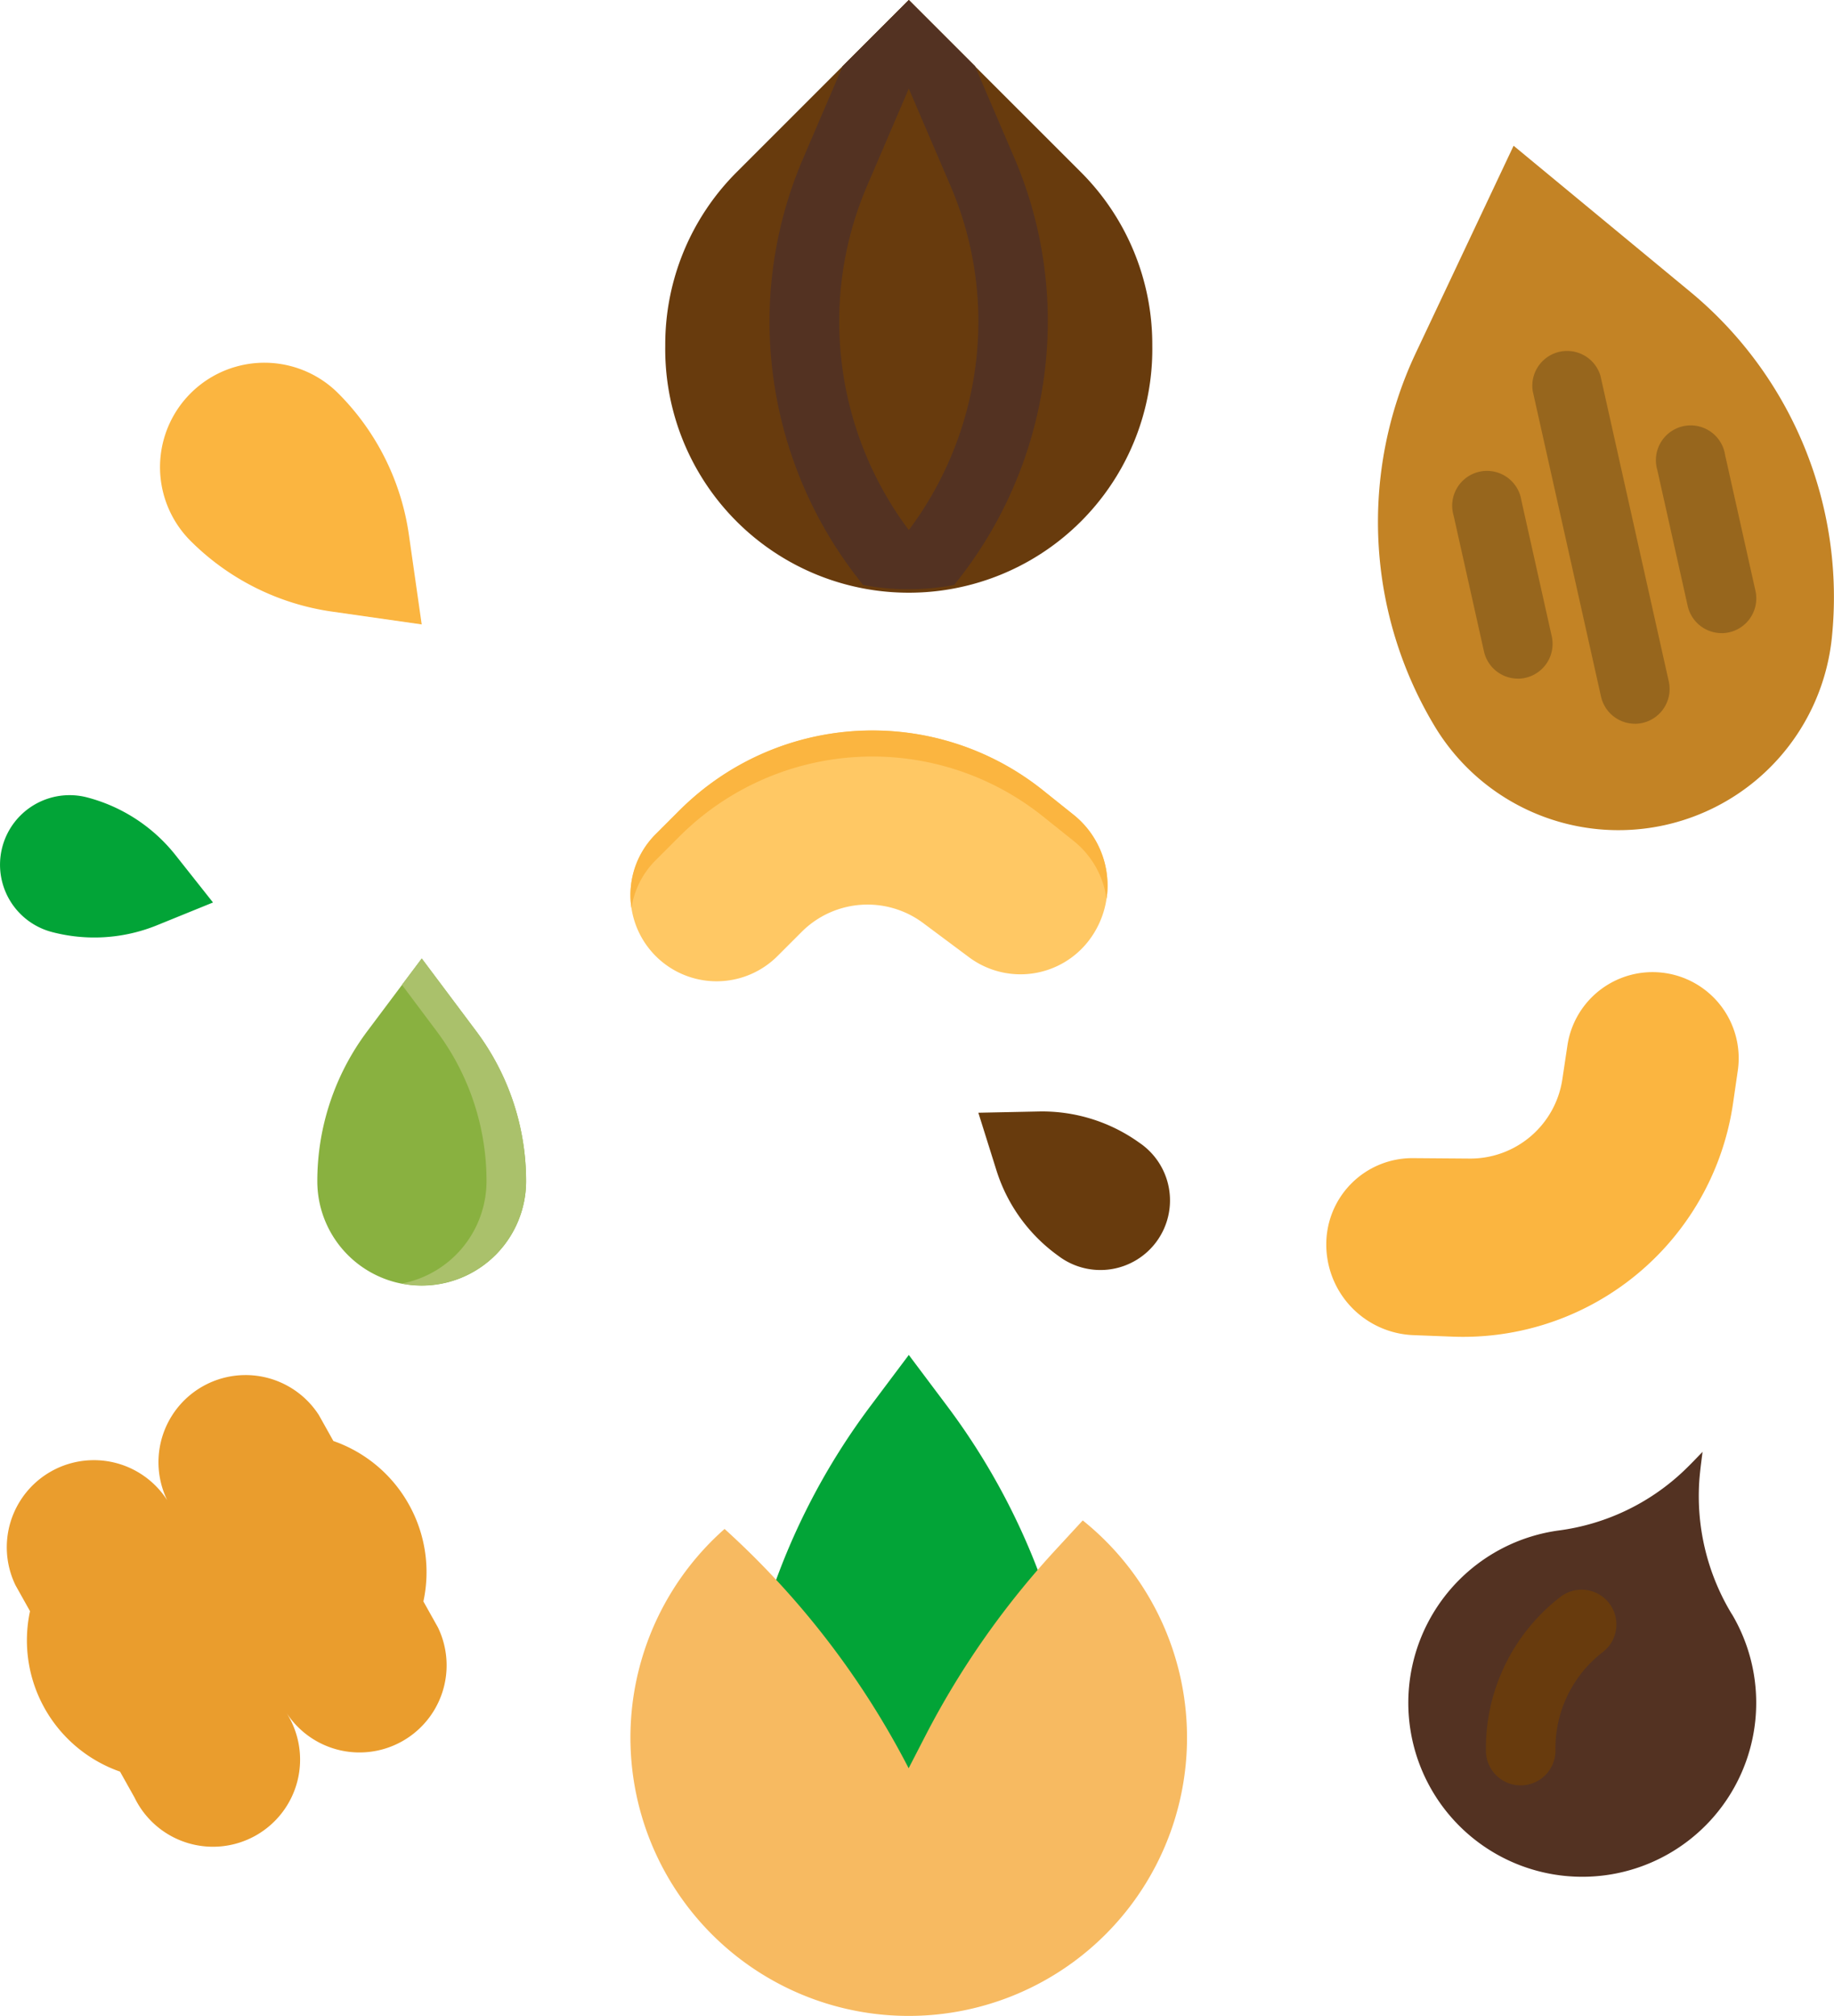 <svg xmlns="http://www.w3.org/2000/svg" width="37.893" height="41.652" viewBox="0 0 37.893 41.652">
  <g id="flat" transform="translate(0 0)" style="mix-blend-mode: darken;isolation: isolate">
    <path id="Path_10981" data-name="Path 10981" d="M224,341.031a14.007,14.007,0,0,1,2.083-3.975l.793-1.057.793,1.057a14.007,14.007,0,0,1,2.083,3.975l-2.875,5.211Z" transform="translate(-208.099 -308.005)" fill="#02a437"/>
    <path id="Path_10982" data-name="Path 10982" d="M201.343,374.037a5.75,5.75,0,1,1-7.4.176l.048.044a17.456,17.456,0,0,1,3.755,4.9l.351-.681a17.462,17.462,0,0,1,2.7-3.847Z" transform="translate(-178.972 -342.624)" fill="#f7ba61"/>
    <path id="Path_10983" data-name="Path 10983" d="M366.7,57.924,364.682,62.2a8.188,8.188,0,0,0,.387,7.717,4.432,4.432,0,0,0,8.207-1.833,8.188,8.188,0,0,0-2.934-7.149Z" transform="translate(-335.427 -54.913)" fill="#c38325"/>
    <g id="Group_6499" data-name="Group 6499" transform="translate(30.016 7.202)">
      <path id="Path_10984" data-name="Path 10984" d="M401.415,112.326a.719.719,0,0,1-.7-.562l-1.411-6.313a.719.719,0,0,1,1.4-.313l1.411,6.313a.719.719,0,0,1-.7.876Z" transform="translate(-397.652 -104.575)" fill="#97661d"/>
      <path id="Path_10985" data-name="Path 10985" d="M382.443,137.475a.719.719,0,0,1-.7-.562l-.627-2.806a.719.719,0,1,1,1.4-.313l.627,2.806a.719.719,0,0,1-.7.876Z" transform="translate(-381.098 -130.656)" fill="#97661d"/>
      <path id="Path_10986" data-name="Path 10986" d="M429.29,127.01a.719.719,0,0,1-.7-.562l-.627-2.806a.719.719,0,1,1,1.4-.313l.627,2.806a.719.719,0,0,1-.7.876Z" transform="translate(-423.736 -121.131)" fill="#97661d"/>
    </g>
    <path id="Path_10987" data-name="Path 10987" d="M197,192.416a5.637,5.637,0,0,0-3.986,1.651l-.492.492a1.779,1.779,0,0,0,2.516,2.516l.5-.5a1.923,1.923,0,0,1,2.514-.179l.939.7a1.779,1.779,0,0,0,2.491-.356,1.873,1.873,0,0,0-.328-2.586l-.632-.506A5.638,5.638,0,0,0,197,192.416Z" transform="translate(-178.974 -177.322)" fill="#ffc864"/>
    <path id="Path_10988" data-name="Path 10988" d="M201.855,195.624a1.859,1.859,0,0,1-.02.273,1.858,1.858,0,0,0-.683-1.2l-.633-.506a5.638,5.638,0,0,0-7.508.415l-.492.492a1.768,1.768,0,0,0-.5.987,1.771,1.771,0,0,1,.5-1.526l.492-.492a5.638,5.638,0,0,1,7.508-.415l.633.506A1.869,1.869,0,0,1,201.855,195.624Z" transform="translate(-178.972 -177.325)" fill="#fbb540"/>
    <path id="Path_10989" data-name="Path 10989" d="M358.176,254.428a5.637,5.637,0,0,0,2.225-3.7l.1-.689a1.779,1.779,0,0,0-3.519-.528l-.105.7a1.923,1.923,0,0,1-1.916,1.637l-1.174-.009A1.779,1.779,0,0,0,352,253.611a1.873,1.873,0,0,0,1.8,1.885l.809.031A5.636,5.636,0,0,0,358.176,254.428Z" transform="translate(-324.597 -227.911)" fill="#fbb540"/>
    <path id="Path_10990" data-name="Path 10990" d="M210.063,31.559v-.027a5.032,5.032,0,0,0-1.474-3.558l-3.558-3.557-3.558,3.558A5.032,5.032,0,0,0,200,31.532v.027a5.032,5.032,0,1,0,10.063,0Z" transform="translate(-186.255 -24.416)" fill="#683b0d"/>
    <path id="Path_10991" data-name="Path 10991" d="M229.055,27.681l-.811-1.892-1.368-1.368-1.368,1.368-.811,1.892a8.549,8.549,0,0,0-.7,3.388,8.645,8.645,0,0,0,1.8,5.266l.131.17a5,5,0,0,0,1.887,0l.132-.17a8.65,8.65,0,0,0,1.8-5.266A8.549,8.549,0,0,0,229.055,27.681Zm-2.18,7.691a7.2,7.2,0,0,1-1.438-4.3,7.116,7.116,0,0,1,.58-2.821l.858-2,.858,2a7.117,7.117,0,0,1,.58,2.821A7.2,7.2,0,0,1,226.875,35.372Z" transform="translate(-208.098 -24.42)" fill="#683b0d"/>
    <path id="Path_10992" data-name="Path 10992" d="M229.055,27.681l-.811-1.892-1.368-1.368-1.368,1.368-.811,1.892a8.549,8.549,0,0,0-.7,3.388,8.645,8.645,0,0,0,1.8,5.266l.131.17a5,5,0,0,0,1.887,0l.132-.17a8.65,8.65,0,0,0,1.8-5.266A8.549,8.549,0,0,0,229.055,27.681Zm-2.18,7.691a7.2,7.2,0,0,1-1.438-4.3,7.116,7.116,0,0,1,.58-2.821l.858-2,.858,2a7.117,7.117,0,0,1,.58,2.821A7.2,7.2,0,0,1,226.875,35.372Z" transform="translate(-208.098 -24.42)" fill="#533222"/>
    <path id="Path_10993" data-name="Path 10993" d="M122.156,244.844l-1.124,1.5a5.164,5.164,0,0,0-1.033,3.1,2.156,2.156,0,1,0,4.313,0,5.163,5.163,0,0,0-1.033-3.1Z" transform="translate(-113.443 -225.039)" fill="#89b140"/>
    <path id="Path_10994" data-name="Path 10994" d="M142.006,249.437a2.156,2.156,0,0,1-2.156,2.156,2.091,2.091,0,0,1-.409-.04,2.156,2.156,0,0,0,1.747-2.117,5.162,5.162,0,0,0-1.033-3.1l-.714-.953.41-.546,1.124,1.5A5.168,5.168,0,0,1,142.006,249.437Z" transform="translate(-131.136 -225.035)" fill="#aac16b"/>
    <path id="Path_10995" data-name="Path 10995" d="M51.42,209.482l-.775-.979a3.443,3.443,0,0,0-1.822-1.191,1.437,1.437,0,1,0-.732,2.78,3.442,3.442,0,0,0,2.173-.14Z" transform="translate(-47.019 -190.836)" fill="#02a437"/>
    <path id="Path_10996" data-name="Path 10996" d="M272,280.031l.374,1.191a3.442,3.442,0,0,0,1.276,1.764,1.438,1.438,0,1,0,1.677-2.335,3.442,3.442,0,0,0-2.079-.646Z" transform="translate(-251.786 -257.041)" fill="#683b0d"/>
    <path id="Path_10997" data-name="Path 10997" d="M89.235,113.234l-.265-1.854a5.163,5.163,0,0,0-1.46-2.921,2.156,2.156,0,0,0-3.05,3.05,5.163,5.163,0,0,0,2.921,1.46Z" transform="translate(-80.522 -100.333)" fill="#fbb540"/>
    <path id="Path_10998" data-name="Path 10998" d="M56.357,342.343a2.863,2.863,0,0,0-1.557-1.306l-.3-.536a1.8,1.8,0,0,0-3.134,1.758,1.8,1.8,0,0,0-3.134,1.758l.3.536a2.873,2.873,0,0,0,1.86,3.315l.3.536a1.8,1.8,0,1,0,3.134-1.758,1.8,1.8,0,0,0,3.134-1.758l-.3-.536A2.863,2.863,0,0,0,56.357,342.343Z" transform="translate(-47.912 -311.265)" fill="#ea9d2d"/>
    <path id="Path_10999" data-name="Path 10999" d="M106.973,415.746l.352.627" transform="translate(-101.586 -380.586)" fill="#fbb540"/>
    <path id="Path_11000" data-name="Path 11000" d="M377.5,361.631a4.7,4.7,0,0,1-.67-2.8q.014-.159.034-.317l.03-.238-.167.173q-.111.115-.226.225a4.627,4.627,0,0,1-2.581,1.227,3.594,3.594,0,1,0,3.581,1.729Z" transform="translate(-341.717 -328.28)" fill="#533222"/>
    <path id="Path_11001" data-name="Path 11001" d="M389.4,394.135a.719.719,0,0,1-.719-.707,3.952,3.952,0,0,1,1.52-3.172.719.719,0,1,1,.882,1.135,2.508,2.508,0,0,0-.965,2.013.719.719,0,0,1-.707.731Z" transform="translate(-357.98 -357.248)" fill="#683b0d"/>
  </g>
</svg>
